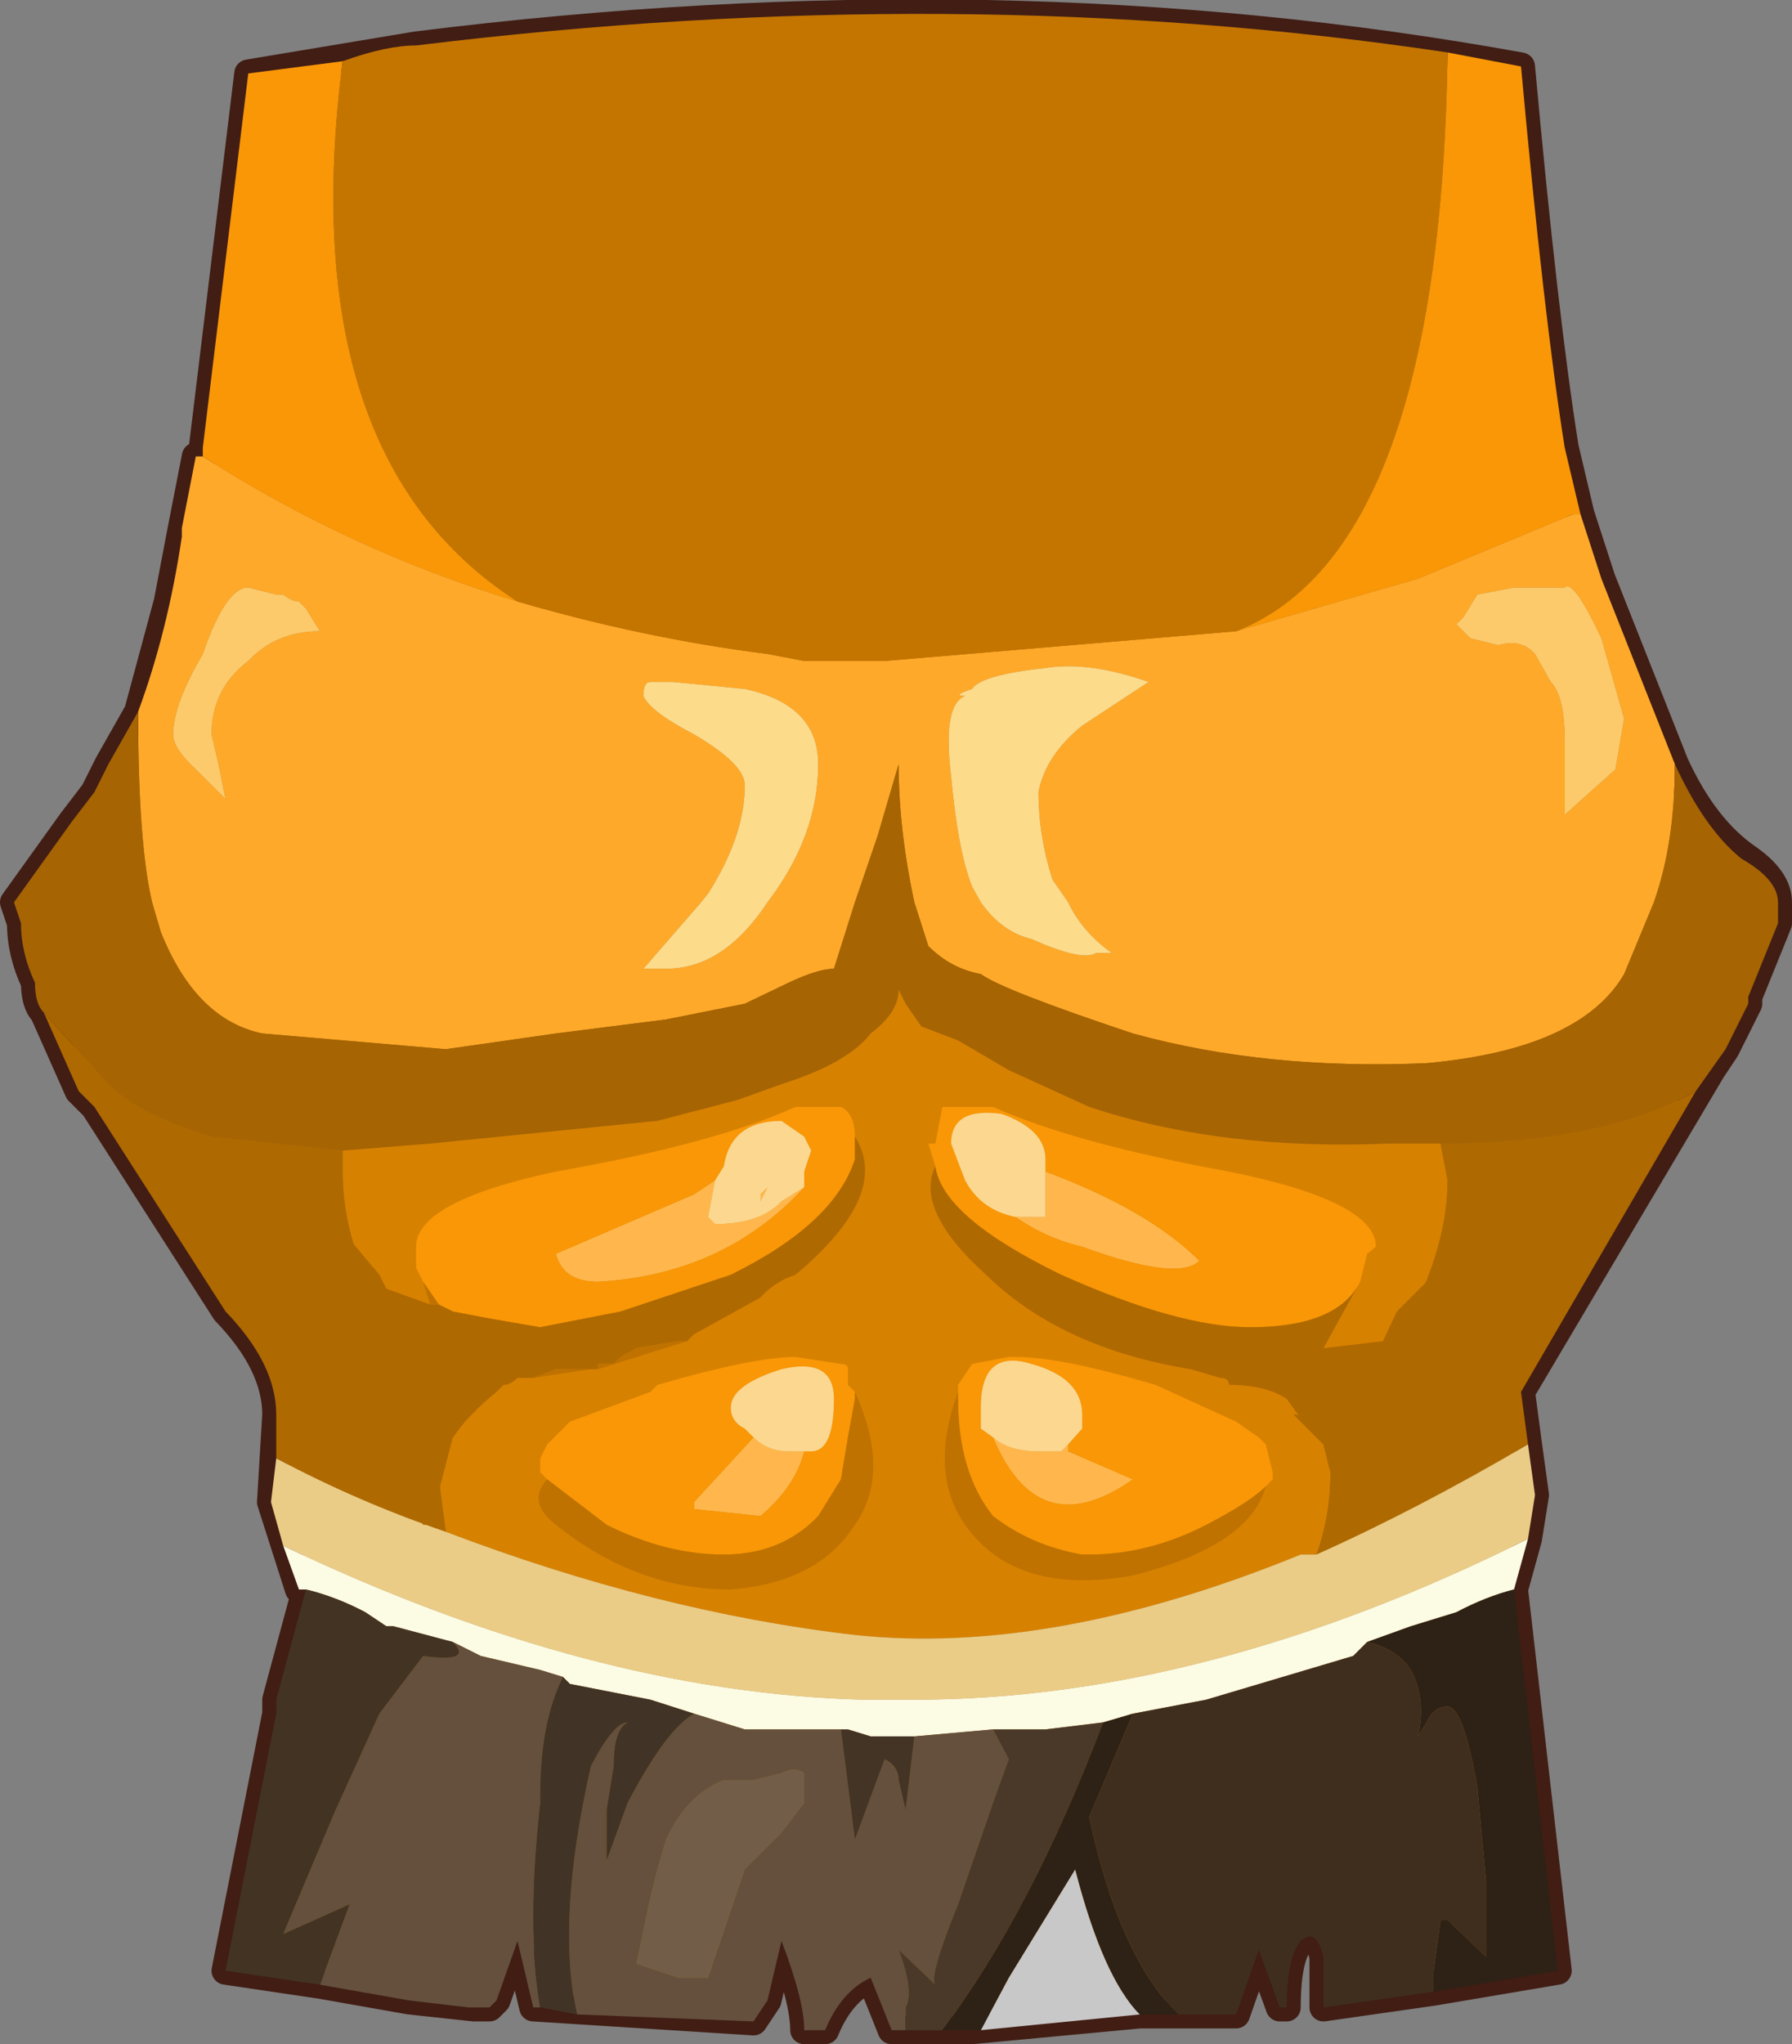 <?xml version="1.0" encoding="UTF-8" standalone="no"?>
<svg xmlns:xlink="http://www.w3.org/1999/xlink" height="58.45px" width="51.25px" xmlns="http://www.w3.org/2000/svg">
  <rect width="100%" height="100%" fill="#808080" stroke="none"/>
  <g transform="matrix(1.0, 0.0, 0.0, 1.0, -10.25, -11.6)">
    <path d="M55.0 24.4 L55.45 26.3 56.05 28.15 58.15 33.45 Q59.0 35.3 60.25 36.15 61.1 36.75 61.1 37.4 L61.1 37.6 61.1 38.0 60.25 40.1 60.25 40.3 59.6 41.6 59.2 42.2 53.75 51.4 53.95 52.9 54.15 54.35 53.95 55.6 53.55 57.05 54.8 67.95 51.25 68.55 48.1 69.0 48.1 67.55 Q47.9 66.7 47.45 67.1 47.05 67.55 47.05 69.0 L46.85 69.0 46.25 67.35 45.6 69.2 42.85 69.2 38.05 69.65 36.15 69.65 35.75 69.65 35.15 68.15 Q34.3 68.55 33.85 69.65 L33.25 69.65 Q33.25 68.8 32.6 67.1 L32.2 68.8 31.8 69.4 25.5 69.0 25.05 67.1 24.45 68.8 24.25 69.0 23.8 69.0 21.95 68.8 19.4 68.35 16.7 67.95 18.15 60.6 18.15 60.2 19.0 57.05 18.8 57.05 18.0 54.55 18.15 52.05 Q18.15 50.6 16.7 49.1 L12.95 43.25 12.5 42.8 11.5 40.55 Q11.25 40.3 11.25 39.7 10.85 38.85 10.85 38.0 L10.65 37.4 12.3 35.1 12.95 34.25 13.35 33.45 14.2 31.95 15.05 28.8 15.45 26.7 15.85 24.65 16.05 24.65 16.05 24.4 17.35 13.7 22.15 12.9 Q38.9 10.8 53.75 13.5 54.4 20.65 55.0 24.4" fill="#a3670f" fill-rule="evenodd" stroke="none"/>
    <path d="M55.0 24.4 L55.45 26.3 56.05 28.15 58.15 33.45 Q59.0 35.3 60.25 36.15 61.1 36.75 61.1 37.4 L61.1 37.6 61.1 38.0 60.25 40.1 60.25 40.3 59.6 41.6 59.2 42.2 53.75 51.4 53.95 52.9 54.15 54.35 53.95 55.6 53.55 57.05 54.8 67.95 51.25 68.55 48.1 69.0 48.1 67.55 Q47.9 66.7 47.45 67.1 47.05 67.55 47.05 69.0 L46.85 69.0 46.25 67.35 45.6 69.2 42.85 69.2 38.05 69.65 36.15 69.65 35.75 69.65 35.15 68.15 Q34.3 68.55 33.85 69.65 L33.25 69.65 Q33.25 68.8 32.6 67.1 L32.2 68.8 31.8 69.4 25.5 69.0 25.05 67.1 24.45 68.8 24.25 69.0 23.8 69.0 21.95 68.8 19.4 68.35 16.7 67.95 18.15 60.6 18.15 60.2 19.0 57.05 18.8 57.05 18.0 54.55 18.15 52.05 Q18.15 50.6 16.7 49.1 L12.95 43.25 12.5 42.8 11.5 40.55 Q11.25 40.3 11.25 39.7 10.85 38.85 10.85 38.0 L10.65 37.4 12.3 35.1 12.95 34.25 13.35 33.45 14.2 31.95 15.05 28.8 15.45 26.7 15.85 24.65 16.05 24.65 16.05 24.4 17.35 13.7 22.15 12.9 Q38.9 10.8 53.75 13.5 54.4 20.65 55.0 24.4 Z" fill="none" stroke="#411d14" stroke-linecap="round" stroke-linejoin="round" stroke-width="0.8"/>
    <path d="M51.65 13.1 L53.75 13.5 Q54.4 20.65 55.0 24.4 L55.45 26.3 55.25 26.3 50.8 28.15 45.6 29.65 Q51.45 27.35 51.65 13.1 M16.05 24.65 L16.05 24.4 17.35 13.7 20.05 13.35 Q18.6 24.65 25.05 28.8 20.25 27.35 16.05 24.65" fill="#f99706" fill-rule="evenodd" stroke="none"/>
    <path d="M55.45 26.3 L56.05 28.15 58.15 33.45 Q58.15 35.7 57.55 37.4 L56.7 39.45 Q55.45 41.6 51.05 42.0 46.45 42.2 42.65 41.15 38.9 39.9 38.3 39.45 37.45 39.3 36.8 38.65 L36.4 37.4 Q35.95 35.3 35.95 33.45 L35.35 35.5 34.7 37.4 34.1 39.3 Q33.65 39.3 32.8 39.7 L31.55 40.3 29.3 40.75 26.15 41.15 23.0 41.6 17.75 41.15 Q15.85 40.75 14.85 38.25 L14.6 37.4 Q14.2 35.7 14.2 31.95 15.05 29.65 15.45 26.95 L15.45 26.7 15.85 24.65 16.05 24.65 Q20.25 27.35 25.05 28.8 28.65 29.85 32.2 30.3 L33.25 30.5 35.55 30.5 45.6 29.65 50.8 28.15 55.25 26.3 55.45 26.3 M52.5 28.6 L52.1 29.25 51.9 29.45 52.3 29.85 53.1 30.05 Q53.75 29.85 54.15 30.3 L54.6 31.1 Q55.0 31.5 55.0 32.8 L55.0 34.9 56.45 33.6 56.7 32.15 56.05 29.85 Q55.25 28.15 55.0 28.4 L53.55 28.4 52.5 28.6 M43.1 31.1 Q41.4 30.5 40.15 30.7 38.3 30.9 38.05 31.3 37.45 31.5 37.85 31.5 37.2 31.75 37.45 33.8 37.65 35.95 38.05 36.95 L38.3 37.4 Q38.9 38.25 39.75 38.45 41.2 39.1 41.6 38.85 L42.05 38.85 Q41.2 38.25 40.8 37.4 L40.35 36.75 Q39.95 35.5 39.95 34.25 40.15 33.2 41.2 32.35 L43.1 31.1 M19.4 29.65 L19.0 29.0 18.8 28.8 Q18.6 28.8 18.35 28.6 L18.15 28.6 17.35 28.4 Q16.7 28.4 16.05 30.3 15.2 31.75 15.2 32.6 15.2 33.0 15.85 33.6 L16.7 34.45 16.5 33.45 16.3 32.6 Q16.3 31.3 17.35 30.5 18.15 29.65 19.4 29.65 M33.65 33.45 Q33.65 31.75 31.55 31.3 L29.5 31.1 28.85 31.1 Q28.65 31.1 28.65 31.5 28.85 31.95 30.1 32.6 31.55 33.45 31.55 34.05 31.55 35.5 30.5 37.15 L30.3 37.4 28.65 39.3 29.3 39.3 Q30.95 39.3 32.2 37.4 33.65 35.5 33.65 33.45" fill="#ffa92a" fill-rule="evenodd" stroke="none"/>
    <path d="M52.5 28.6 L53.55 28.4 55.0 28.4 Q55.25 28.15 56.05 29.85 L56.7 32.15 56.45 33.6 55.0 34.9 55.0 32.8 Q55.0 31.5 54.6 31.1 L54.15 30.3 Q53.75 29.85 53.1 30.05 L52.3 29.85 51.9 29.45 52.1 29.25 52.5 28.6 M19.4 29.65 Q18.15 29.65 17.35 30.5 16.3 31.3 16.3 32.6 L16.5 33.45 16.7 34.45 15.85 33.6 Q15.2 33.0 15.2 32.6 15.2 31.75 16.05 30.3 16.7 28.4 17.35 28.4 L18.15 28.6 18.35 28.6 Q18.6 28.8 18.8 28.8 L19.0 29.0 19.4 29.65" fill="#fcca6a" fill-rule="evenodd" stroke="none"/>
    <path d="M58.15 33.45 Q59.0 35.3 60.05 36.15 61.1 36.75 61.1 37.4 L61.1 37.6 61.1 38.0 60.25 40.1 60.25 40.3 59.6 41.6 58.75 42.8 Q56.05 44.3 51.45 44.3 L49.95 44.3 Q45.15 44.5 41.4 43.25 L39.1 42.2 37.65 41.35 36.6 40.95 36.15 40.3 35.95 39.9 Q35.95 40.55 35.15 41.15 34.5 42.0 32.6 42.6 L31.35 43.05 29.05 43.65 22.55 44.3 20.05 44.5 16.3 44.1 Q14.2 43.45 13.35 42.6 L11.5 40.55 Q11.25 40.3 11.25 39.7 10.85 38.85 10.85 38.0 L10.65 37.4 12.3 35.1 12.95 34.25 13.35 33.45 14.2 31.95 Q14.2 35.7 14.6 37.4 L14.85 38.25 Q15.85 40.75 17.75 41.15 L23.0 41.6 26.15 41.15 29.3 40.75 31.55 40.3 32.8 39.7 Q33.65 39.3 34.1 39.3 L34.7 37.4 35.35 35.5 35.95 33.45 Q35.95 35.3 36.4 37.4 L36.8 38.65 Q37.45 39.3 38.3 39.45 38.9 39.9 42.65 41.15 46.45 42.2 51.05 42.0 55.45 41.6 56.7 39.45 L57.55 37.4 Q58.15 35.7 58.15 33.45" fill="#a66403" fill-rule="evenodd" stroke="none"/>
    <path d="M43.1 31.1 L41.2 32.35 Q40.15 33.2 39.95 34.25 39.95 35.5 40.35 36.75 L40.8 37.4 Q41.2 38.25 42.05 38.85 L41.6 38.85 Q41.2 39.1 39.75 38.45 38.9 38.25 38.3 37.4 L38.05 36.95 Q37.65 35.95 37.45 33.8 37.2 31.75 37.85 31.5 37.45 31.5 38.05 31.3 38.3 30.9 40.15 30.7 41.4 30.5 43.1 31.1 M33.65 33.45 Q33.65 35.5 32.2 37.4 30.95 39.3 29.3 39.3 L28.65 39.3 30.3 37.4 30.5 37.15 Q31.55 35.5 31.55 34.05 31.55 33.45 30.1 32.6 28.85 31.95 28.65 31.5 28.65 31.1 28.85 31.1 L29.5 31.1 31.55 31.3 Q33.65 31.75 33.65 33.45" fill="#fcdb8b" fill-rule="evenodd" stroke="none"/>
    <path d="M20.05 44.5 L22.55 44.3 29.05 43.65 31.35 43.05 32.6 42.6 Q34.5 42.0 35.15 41.15 35.95 40.55 35.95 39.9 L36.15 40.3 36.6 40.95 37.65 41.35 39.1 42.2 41.4 43.25 Q45.15 44.5 49.95 44.3 L51.45 44.3 51.65 45.35 Q51.65 47.45 50.2 49.95 48.75 52.25 47.25 52.05 L48.1 52.9 48.3 53.7 Q48.3 54.95 47.9 56.05 L47.45 56.05 Q40.35 58.95 34.7 58.35 29.05 57.7 23.0 55.4 L22.8 53.9 Q22.8 53.1 23.2 52.7 L24.0 51.6 Q22.55 51.2 21.3 49.1 20.05 47.25 20.05 45.1 L20.05 44.5" fill="#d78101" fill-rule="evenodd" stroke="none"/>
    <path d="M58.75 42.8 L53.75 51.4 53.95 52.9 Q50.8 54.75 47.9 56.05 48.3 54.95 48.3 53.7 L48.1 52.9 47.25 52.05 Q48.75 52.25 50.2 49.95 51.65 47.45 51.65 45.35 L51.45 44.3 Q56.05 44.3 58.75 42.8 M18.15 53.3 L18.15 52.05 Q18.15 50.6 16.7 49.1 L12.95 43.25 12.5 42.8 11.5 40.55 13.35 42.6 Q14.2 43.45 16.3 44.1 L20.05 44.5 20.05 45.1 Q20.05 47.25 21.3 49.1 22.55 51.2 24.0 51.6 L23.2 52.7 Q22.8 53.1 22.8 53.9 L23.0 55.4 Q20.5 54.55 18.15 53.3" fill="#af6901" fill-rule="evenodd" stroke="none"/>
    <path d="M20.05 13.35 Q21.3 12.9 22.15 12.9 37.65 11.0 51.65 13.1 51.45 27.35 45.6 29.65 L35.55 30.5 33.25 30.5 32.2 30.3 Q28.65 29.85 25.05 28.8 18.6 24.65 20.05 13.35" fill="#c47500" fill-rule="evenodd" stroke="none"/>
    <path d="M53.95 52.9 L54.15 54.35 53.95 55.6 Q44.75 60.2 36.4 60.2 L34.95 60.2 Q27.15 60.0 18.35 55.8 L18.0 54.55 18.15 53.3 Q20.5 54.55 23.0 55.4 29.05 57.7 34.7 58.35 40.35 58.95 47.45 56.05 L47.9 56.05 Q50.8 54.75 53.95 52.9" fill="#eacc86" fill-rule="evenodd" stroke="none"/>
    <path d="M53.95 55.6 L53.55 57.05 Q52.75 57.25 51.9 57.7 L50.6 58.1 49.35 58.55 48.95 58.95 44.75 60.2 42.65 60.6 41.8 60.85 40.15 61.05 38.65 61.05 36.4 61.25 35.15 61.25 34.5 61.05 34.3 61.05 31.8 61.05 31.55 61.05 30.1 60.6 28.85 60.2 26.55 59.75 26.35 59.55 25.7 59.35 24.0 58.95 23.2 58.55 21.5 58.1 21.3 58.1 20.7 57.7 Q19.85 57.25 19.0 57.05 L18.8 57.05 18.35 55.8 Q27.15 60.0 34.95 60.2 L36.4 60.2 Q44.75 60.2 53.95 55.6" fill="#fcfbe3" fill-rule="evenodd" stroke="none"/>
    <path d="M36.15 69.65 L35.75 69.65 35.15 68.15 Q34.3 68.55 33.85 69.65 L33.25 69.65 Q33.25 68.8 32.6 67.1 L32.2 68.8 31.8 69.4 26.75 69.2 Q26.15 66.5 27.15 62.1 27.8 60.85 28.2 60.85 27.8 61.05 27.8 62.1 L27.6 63.35 27.6 64.8 28.2 63.15 Q29.3 61.05 30.1 60.6 L31.55 61.05 31.8 61.05 34.3 61.05 34.7 64.2 35.55 61.9 Q35.95 62.1 35.95 62.5 L36.15 63.35 36.4 61.25 38.65 61.05 39.1 61.9 38.65 63.15 37.65 66.05 Q36.8 68.15 37.0 68.35 L35.95 67.35 Q36.4 68.55 36.15 69.0 L36.15 69.65 M25.7 69.0 L25.5 69.0 25.05 67.1 24.45 68.8 24.25 69.0 23.65 69.0 21.95 68.8 19.4 68.35 20.25 66.05 18.35 66.9 19.85 63.35 21.1 60.6 22.35 58.95 Q23.8 59.15 23.2 58.55 L24.0 58.95 25.7 59.35 26.35 59.55 Q25.7 60.85 25.7 62.9 L25.7 63.15 Q25.3 66.7 25.7 69.0 M29.05 65.05 L28.85 65.85 28.45 67.75 29.65 68.15 30.5 68.15 31.55 65.05 32.6 64.0 33.25 63.15 33.25 62.3 Q33.0 62.1 32.6 62.3 L31.8 62.5 30.95 62.5 Q29.9 62.9 29.3 64.2 L29.05 65.05" fill="#64503c" fill-rule="evenodd" stroke="none"/>
    <path d="M34.3 61.05 L34.5 61.05 35.15 61.25 36.4 61.25 36.15 63.35 35.95 62.5 Q35.95 62.1 35.55 61.9 L34.7 64.2 34.3 61.05" fill="#433426" fill-rule="evenodd" stroke="none"/>
    <path d="M37.2 69.65 L36.15 69.65 36.15 69.0 Q36.4 68.55 35.95 67.35 L37.0 68.35 Q36.8 68.15 37.65 66.05 L38.65 63.15 39.1 61.9 38.65 61.05 40.15 61.05 41.8 60.85 Q39.75 66.25 37.2 69.65" fill="#4a3928" fill-rule="evenodd" stroke="none"/>
    <path d="M19.4 68.35 L16.7 67.95 18.15 60.6 18.15 60.2 19.0 57.05 Q19.85 57.25 20.7 57.7 L21.3 58.1 21.5 58.1 23.2 58.55 Q23.8 59.15 22.35 58.95 L21.1 60.6 19.85 63.35 18.35 66.9 20.25 66.05 19.4 68.35" fill="#433323" fill-rule="evenodd" stroke="none"/>
    <path d="M26.75 69.2 L25.7 69.0 Q25.3 66.7 25.7 63.15 L25.7 62.9 Q25.7 60.85 26.35 59.55 L26.55 59.75 28.85 60.2 30.1 60.6 Q29.3 61.05 28.2 63.15 L27.6 64.8 27.6 63.35 27.8 62.1 Q27.8 61.05 28.2 60.85 27.8 60.85 27.15 62.1 26.15 66.5 26.75 69.2" fill="#413325" fill-rule="evenodd" stroke="none"/>
    <path d="M29.05 65.05 L29.3 64.2 Q29.9 62.9 30.95 62.5 L31.8 62.5 32.6 62.3 Q33.0 62.1 33.25 62.3 L33.25 63.15 32.6 64.0 31.55 65.05 30.5 68.15 29.65 68.15 28.45 67.75 28.85 65.85 29.05 65.05" fill="#725d48" fill-rule="evenodd" stroke="none"/>
    <path d="M42.85 69.2 L38.3 69.65 39.1 68.15 41.0 65.05 Q41.8 68.15 42.85 69.2" fill="#c8c8c8" fill-rule="evenodd" stroke="none"/>
    <path d="M53.55 57.05 L54.8 67.95 51.25 68.55 51.25 67.95 51.45 66.5 51.65 66.5 52.75 67.55 52.75 65.4 52.5 62.7 Q52.1 60.4 51.65 60.4 51.25 60.4 51.05 60.85 L50.8 61.25 Q51.05 60.2 50.6 59.35 50.2 58.75 49.35 58.55 L50.6 58.1 51.9 57.7 Q52.75 57.25 53.55 57.05 M43.95 69.2 L42.85 69.2 Q41.8 68.15 41.0 65.05 L39.1 68.15 38.3 69.65 38.05 69.65 37.2 69.65 Q39.75 66.25 41.8 60.85 L42.65 60.6 41.4 63.55 Q42.25 67.55 43.95 69.2" fill="#2e2115" fill-rule="evenodd" stroke="none"/>
    <path d="M51.25 68.55 L48.1 69.0 48.1 67.55 Q47.9 66.7 47.45 67.1 47.05 67.55 47.05 69.0 L46.85 69.0 46.25 67.35 45.6 69.2 43.95 69.2 Q42.25 67.55 41.4 63.55 L42.65 60.6 44.75 60.2 48.95 58.95 49.35 58.55 Q50.2 58.75 50.6 59.35 51.05 60.2 50.8 61.25 L51.05 60.85 Q51.25 60.4 51.65 60.4 52.1 60.4 52.5 62.7 L52.75 65.4 52.75 67.55 51.65 66.5 51.45 66.5 51.25 67.95 51.25 68.55" fill="#3f2e1e" fill-rule="evenodd" stroke="none"/>
    <path d="M40.15 45.1 Q43.1 46.2 44.55 47.65 43.95 48.25 41.2 47.25 40.15 47.0 39.3 46.4 L40.15 46.4 40.15 45.1 M33.25 45.55 Q30.95 48.05 27.35 48.25 26.35 48.25 26.15 47.45 L30.1 45.75 30.7 45.35 30.5 46.4 30.7 46.6 Q32.0 46.6 32.6 45.95 L33.25 45.55 M32.2 45.55 L32.0 45.95 32.0 45.75 32.2 45.55 M40.8 52.9 L40.8 53.1 42.65 53.9 Q39.95 55.8 38.65 52.7 39.1 53.1 39.95 53.1 L40.6 53.1 40.8 52.9 M33.25 53.1 Q33.0 54.1 32.0 54.95 L30.1 54.75 30.1 54.55 31.8 52.7 Q32.2 53.1 32.8 53.1 L33.25 53.1" fill="#ffb74d" fill-rule="evenodd" stroke="none"/>
    <path d="M37.0 44.95 L36.8 44.3 37.0 44.3 37.2 43.25 37.45 43.25 38.3 43.25 38.65 43.25 Q41.0 44.3 45.4 45.1 49.6 45.95 49.6 47.25 L49.35 47.45 49.15 48.25 Q48.5 49.55 46.0 49.55 43.95 49.55 40.6 48.05 37.2 46.4 37.0 44.95 M39.3 46.4 Q40.15 47.0 41.2 47.25 43.95 48.25 44.55 47.65 43.1 46.2 40.15 45.1 L40.15 44.75 Q40.15 43.9 38.9 43.45 37.45 43.25 37.45 44.3 L37.85 45.35 Q38.3 46.2 39.3 46.4 M22.35 48.25 L22.15 47.85 22.15 47.25 Q22.15 45.95 26.15 45.1 30.7 44.3 33.0 43.25 L33.45 43.25 34.1 43.25 34.3 43.25 Q34.7 43.45 34.7 44.1 L34.7 44.75 Q34.1 46.6 31.15 48.05 L28.0 49.1 25.7 49.55 24.25 49.3 23.2 49.1 22.8 48.9 22.35 48.25 M30.7 45.35 L30.1 45.75 26.15 47.45 Q26.35 48.25 27.35 48.25 30.95 48.05 33.25 45.55 L33.25 45.1 33.45 44.5 33.25 44.1 32.6 43.65 Q31.15 43.65 30.95 44.95 L30.7 45.35 M40.8 52.9 L41.2 52.45 41.2 52.05 Q41.2 51.0 39.75 50.6 38.3 50.15 38.3 51.85 L38.3 52.45 38.65 52.7 Q39.95 55.8 42.65 53.9 L40.8 53.1 40.8 52.9 M37.65 51.4 L37.65 51.2 38.05 50.6 39.1 50.4 39.3 50.4 Q40.6 50.4 43.3 51.2 L45.6 52.25 46.25 52.7 46.45 52.9 46.65 53.7 46.65 53.9 46.45 54.1 Q46.0 54.55 44.75 55.2 43.1 56.05 41.4 56.05 L41.2 56.05 Q39.75 55.8 38.65 54.95 37.65 53.7 37.65 51.6 L37.65 51.4 M25.9 53.9 L25.7 53.7 25.7 53.3 25.9 52.9 26.55 52.25 28.85 51.4 29.05 51.2 Q31.8 50.4 33.0 50.4 L34.3 50.6 Q34.5 50.6 34.5 50.75 L34.5 51.2 34.7 51.4 34.7 51.6 34.5 52.7 34.3 53.9 33.65 54.95 Q32.6 56.05 30.95 56.05 29.3 56.05 27.6 55.2 L25.9 53.9 M33.25 53.1 L33.45 53.1 Q34.1 53.1 34.1 51.6 34.1 50.4 32.6 50.75 31.15 51.2 31.15 51.85 31.15 52.25 31.55 52.45 L31.8 52.7 30.1 54.55 30.1 54.75 32.0 54.95 Q33.0 54.1 33.25 53.1" fill="#f99706" fill-rule="evenodd" stroke="none"/>
    <path d="M49.15 48.25 L48.1 50.15 49.8 49.95 50.2 49.1 51.05 48.25 51.05 48.7 51.05 49.1 51.05 49.3 50.2 50.15 49.6 51.0 49.35 51.2 50.4 51.2 49.8 51.85 Q49.15 52.25 48.5 52.05 48.95 52.25 48.95 52.9 48.75 53.1 48.5 53.1 48.1 53.1 47.05 51.6 46.45 51.2 45.4 51.2 45.4 51.0 45.15 51.0 L44.3 50.75 Q40.6 50.15 38.45 48.05 36.4 46.2 37.0 44.95 37.2 46.4 40.6 48.05 43.95 49.55 46.0 49.55 48.5 49.55 49.15 48.25 M25.5 51.0 L25.05 51.0 Q24.85 51.2 24.65 51.2 L24.45 51.4 Q23.65 52.05 23.2 52.7 L22.55 55.2 22.35 55.2 22.15 54.75 Q22.15 53.9 22.8 52.9 L22.55 52.9 21.95 52.45 21.95 52.05 21.95 51.6 Q21.5 51.4 21.5 51.0 21.5 50.4 21.95 50.15 L20.5 49.3 20.25 48.7 20.25 48.25 19.65 47.25 20.05 46.8 21.1 48.05 21.3 48.45 22.55 48.9 22.8 48.9 23.2 49.1 24.25 49.3 25.7 49.55 28.0 49.1 31.15 48.05 Q34.1 46.6 34.7 44.75 L34.7 44.1 Q35.75 45.75 33.0 48.05 32.4 48.25 32.0 48.7 L30.1 49.75 29.9 49.95 29.65 49.95 28.45 50.15 28.0 50.4 27.8 50.6 27.35 50.6 27.35 50.75 27.15 50.75 26.15 50.75 25.5 51.0" fill="#af6901" fill-rule="evenodd" stroke="none"/>
    <path d="M22.55 48.9 L22.35 48.25 22.8 48.9 22.55 48.9 M29.9 49.95 L27.35 50.75 27.35 50.6 27.8 50.6 28.0 50.4 28.45 50.15 29.65 49.95 29.9 49.95 M27.15 50.75 L25.5 51.0 26.15 50.75 27.15 50.75 M37.65 51.4 L37.65 51.6 Q37.65 53.7 38.65 54.95 39.75 55.8 41.2 56.05 L41.4 56.05 Q43.1 56.05 44.75 55.2 46.0 54.55 46.45 54.1 46.0 55.8 42.65 56.65 39.3 57.25 37.85 55.2 36.8 53.7 37.65 51.4 M34.7 51.4 Q35.75 53.7 34.7 55.2 33.65 56.85 31.15 57.05 28.45 57.05 26.15 55.2 25.3 54.55 25.9 53.9 L27.6 55.2 Q29.3 56.05 30.95 56.05 32.6 56.05 33.65 54.95 L34.3 53.9 34.5 52.7 34.7 51.6 34.7 51.4" fill="#bf7200" fill-rule="evenodd" stroke="none"/>
    <path d="M40.15 45.1 L40.15 46.4 39.3 46.4 Q38.3 46.2 37.85 45.35 L37.45 44.3 Q37.45 43.25 38.9 43.45 40.15 43.9 40.15 44.75 L40.15 45.1 M30.7 45.35 L30.95 44.95 Q31.15 43.65 32.6 43.65 L33.25 44.1 33.45 44.5 33.25 45.1 33.25 45.55 32.6 45.95 Q32.0 46.6 30.7 46.6 L30.5 46.4 30.7 45.35 M32.2 45.55 L32.0 45.75 32.0 45.95 32.2 45.55 M38.65 52.7 L38.3 52.45 38.3 51.85 Q38.3 50.15 39.75 50.6 41.2 51.0 41.2 52.05 L41.2 52.45 40.8 52.9 40.6 53.1 39.95 53.1 Q39.1 53.1 38.65 52.7 M31.8 52.7 L31.55 52.45 Q31.15 52.25 31.15 51.85 31.15 51.2 32.6 50.75 34.1 50.4 34.1 51.6 34.1 53.1 33.45 53.1 L33.25 53.1 32.8 53.1 Q32.2 53.1 31.8 52.7" fill="#fcd78f" fill-rule="evenodd" stroke="none"/>
  </g>
</svg>
